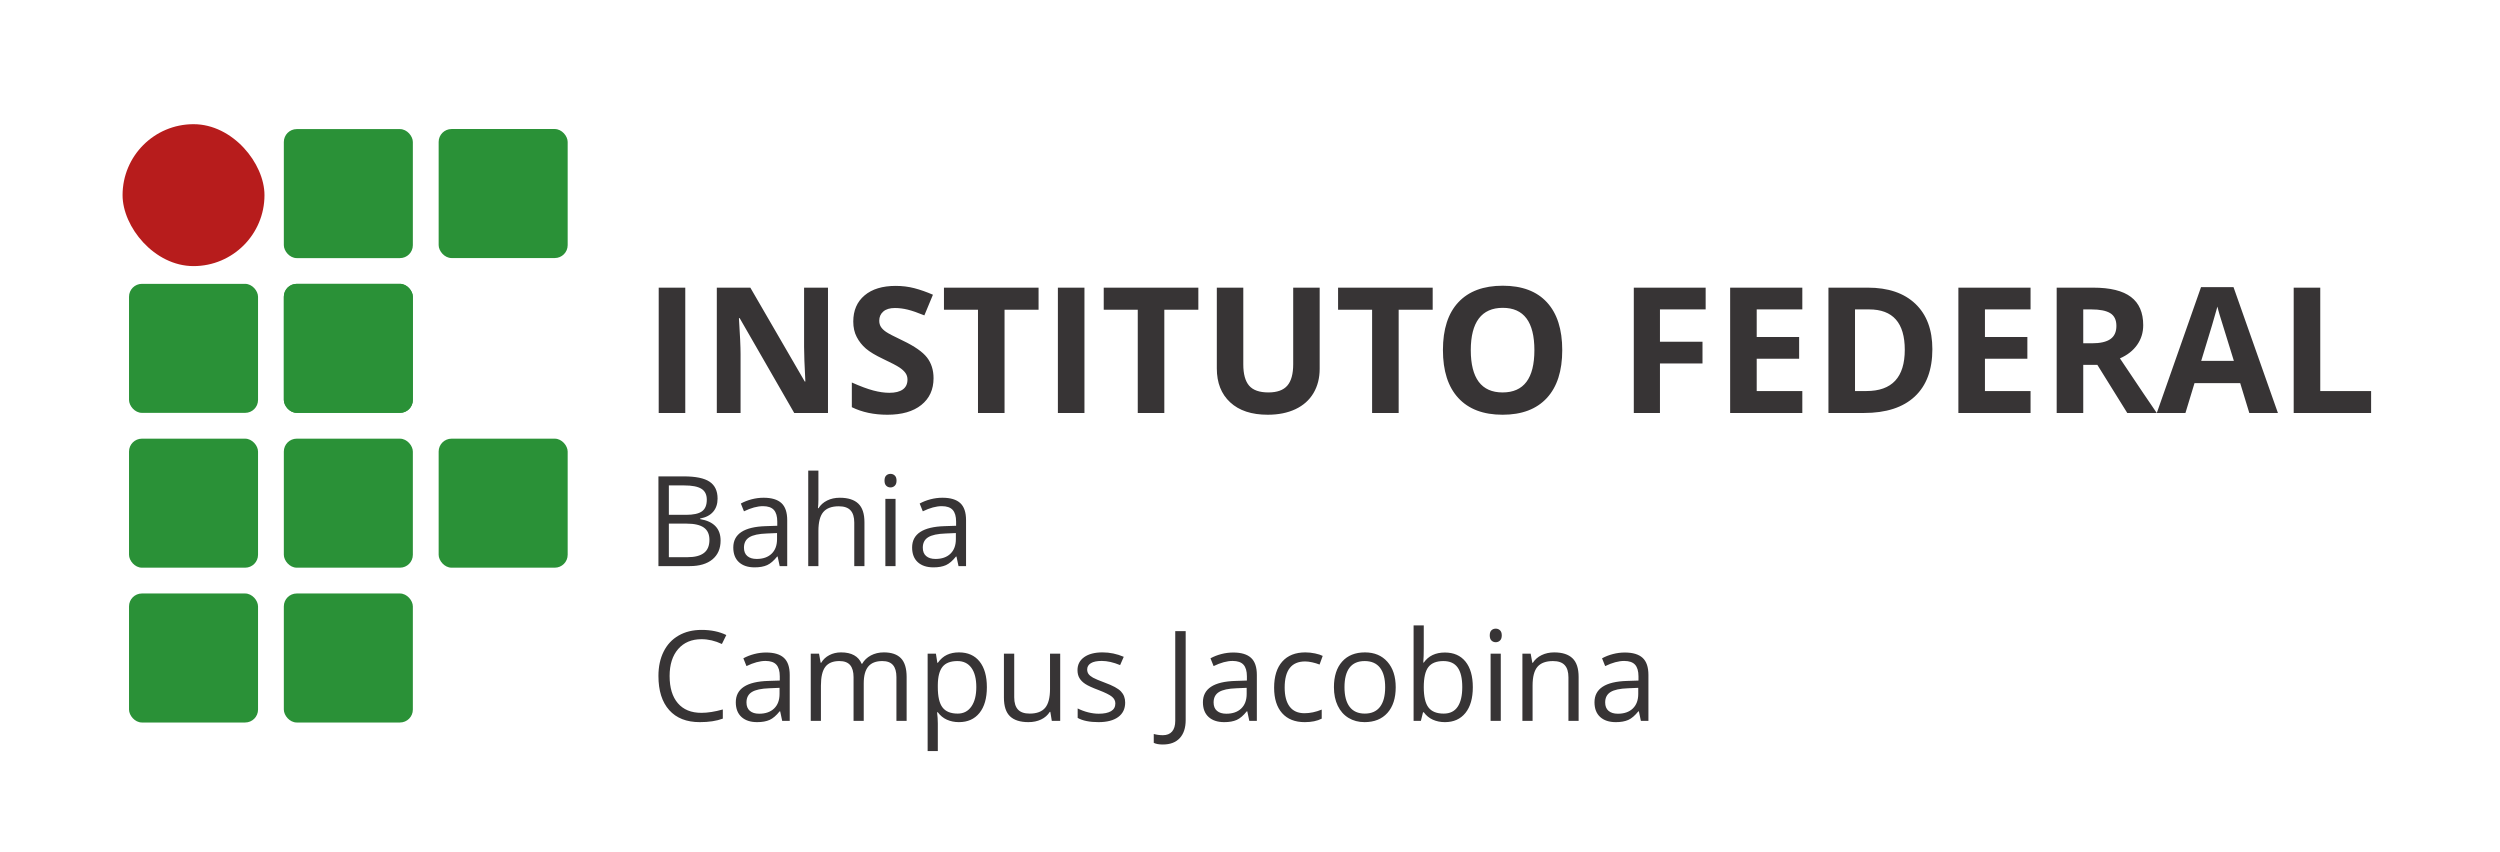 <?xml version="1.0" encoding="UTF-8"?>
<!DOCTYPE svg PUBLIC "-//W3C//DTD SVG 1.1//EN" "http://www.w3.org/Graphics/SVG/1.1/DTD/svg11.dtd">
<!-- Creator: CorelDRAW 2018 (64-Bit) -->
<svg xmlns="http://www.w3.org/2000/svg" xml:space="preserve" width="12.918in" height="4.4in" version="1.1" style="shape-rendering:geometricPrecision; text-rendering:geometricPrecision; image-rendering:optimizeQuality; fill-rule:evenodd; clip-rule:evenodd"
viewBox="0 0 9230.28 3143.85"
 xmlns:xlink="http://www.w3.org/1999/xlink">
 <defs>
  <style type="text/css">
   <![CDATA[
    .fil0 {fill:none}
    .fil2 {fill:#2A9137}
    .fil1 {fill:#B71C1C}
    .fil3 {fill:#373435;fill-rule:nonzero}
   ]]>
  </style>
 </defs>
 <g id="Layer_x0020_1">
  <rect class="fil0" x="-0" y="0" width="9230.28" height="3143.85"/>
  <rect class="fil1" x="452.53" y="458.48" width="523.97" height="523.97" rx="261.99" ry="261.99"/>
  <rect class="fil2" x="1047.95" y="476.58" width="476.34" height="476.34" rx="47.63" ry="47.63"/>
  <rect class="fil2" x="1619.56" y="476.34" width="476.34" height="476.34" rx="47.63" ry="47.63"/>
  <rect class="fil2" x="476.34" y="1047.95" width="476.34" height="476.34" rx="47.63" ry="47.63"/>
  <rect class="fil2" x="1047.95" y="1047.95" width="476.34" height="476.34" rx="47.63" ry="47.63"/>
  <rect class="fil2" x="476.34" y="1619.56" width="476.34" height="476.34" rx="47.63" ry="47.63"/>
  <rect class="fil2" x="1047.95" y="1619.56" width="476.34" height="476.34" rx="47.63" ry="47.63"/>
  <rect class="fil2" x="476.34" y="2191.17" width="476.34" height="476.34" rx="47.63" ry="47.63"/>
  <rect class="fil2" x="1047.95" y="2191.17" width="476.34" height="476.34" rx="47.63" ry="47.63"/>
  <rect class="fil2" x="1047.95" y="1047.95" width="476.34" height="476.34" rx="47.63" ry="47.63"/>
  <path class="fil3" d="M2432.02 1524.75l0 -462.75 98.08 0 0 462.75 -98.08 0zm625 0l-124.65 0 -201.35 -350.09 -2.81 0c3.99,61.9 6.05,105.97 6.05,132.32l0 217.77 -87.71 0 0 -462.75 123.79 0 200.92 346.63 2.27 0c-3.24,-60.17 -4.75,-102.73 -4.75,-127.57l0 -219.06 88.25 0 0 462.75zm389.74 -128.33c0,41.8 -15.12,74.64 -45.15,98.73 -30.03,24.09 -71.94,36.08 -125.52,36.08 -49.37,0 -93.11,-9.29 -131.03,-27.87l0 -91.17c31.22,13.93 57.68,23.76 79.29,29.49 21.6,5.72 41.37,8.53 59.3,8.53 21.6,0 38.13,-4.1 49.58,-12.31 11.56,-8.21 17.28,-20.52 17.28,-36.73 0,-9.07 -2.48,-17.18 -7.56,-24.2 -5.07,-7.13 -12.53,-13.93 -22.36,-20.41 -9.83,-6.59 -29.82,-17.07 -59.95,-31.33 -28.3,-13.4 -49.58,-26.14 -63.73,-38.35 -14.15,-12.21 -25.38,-26.46 -33.81,-42.77 -8.53,-16.2 -12.75,-35.22 -12.75,-56.93 0,-40.94 13.93,-73.13 41.69,-96.57 27.76,-23.44 66.11,-35.11 115.04,-35.11 24.09,0 46.99,2.81 68.92,8.53 21.82,5.73 44.61,13.72 68.48,24.09l-31.65 76.26c-24.73,-10.16 -45.15,-17.18 -61.25,-21.17 -16.2,-3.99 -32.08,-6.05 -47.64,-6.05 -18.58,0 -32.84,4.32 -42.77,12.96 -9.94,8.64 -14.91,19.98 -14.91,33.92 0,8.64 2.05,16.2 6.05,22.58 4,6.48 10.37,12.64 19.12,18.69 8.75,6.05 29.49,16.85 62.22,32.41 43.32,20.74 72.91,41.48 89.01,62.22 15.99,20.85 24.09,46.23 24.09,76.48zm262.16 128.33l-98.08 0 0 -381.09 -125.63 0 0 -81.66 349.33 0 0 81.66 -125.62 0 0 381.09zm196.92 0l0 -462.75 98.08 0 0 462.75 -98.08 0zm392.98 0l-98.08 0 0 -381.09 -125.63 0 0 -81.66 349.33 0 0 81.66 -125.62 0 0 381.09zm573.58 -462.75l0 299.54c0,34.13 -7.67,64.17 -22.9,89.87 -15.34,25.82 -37.37,45.48 -66.32,59.19 -28.95,13.72 -63.08,20.63 -102.62,20.63 -59.41,0 -105.64,-15.23 -138.59,-45.8 -32.94,-30.46 -49.36,-72.16 -49.36,-125.2l0 -298.24 97.76 0 0 283.33c0,35.75 7.24,61.9 21.49,78.53 14.37,16.74 38.13,25.06 71.29,25.06 32.08,0 55.3,-8.43 69.78,-25.17 14.48,-16.74 21.71,-43.1 21.71,-78.96l0 -282.79 97.76 0zm291.65 462.75l-98.08 0 0 -381.09 -125.63 0 0 -81.66 349.33 0 0 81.66 -125.62 0 0 381.09zm603.94 -231.92c0,76.69 -18.9,135.56 -56.92,176.72 -38.02,41.15 -92.46,61.68 -163.33,61.68 -70.86,0 -125.3,-20.52 -163.32,-61.68 -38.02,-41.16 -56.93,-100.24 -56.93,-177.26 0,-77.02 19.01,-135.89 57.14,-176.5 38.02,-40.61 92.68,-60.92 163.76,-60.92 71.08,0 125.52,20.42 163.11,61.36 37.7,40.94 56.49,99.81 56.49,176.61zm-337.67 0c0,51.74 9.83,90.63 29.38,116.88 19.66,26.14 49.04,39.21 88.03,39.21 78.31,0 117.42,-52.06 117.42,-156.09 0,-104.24 -38.89,-156.3 -116.77,-156.3 -39.1,0 -68.49,13.18 -88.36,39.42 -19.77,26.25 -29.71,65.25 -29.71,116.88zm698.45 231.92l-96.57 0 0 -462.75 265.3 0 0 80.37 -168.73 0 0 119.25 157.06 0 0 80.37 -157.06 0 0 182.77zm525.62 0l-266.48 0 0 -462.75 266.48 0 0 80.37 -168.4 0 0 101.76 156.63 0 0 80.37 -156.63 0 0 119.25 168.4 0 0 81.02zm480.15 -235.81c0,76.15 -21.6,134.48 -64.92,174.99 -43.42,40.51 -105.97,60.81 -187.85,60.81l-130.92 0 0 -462.75 145.18 0c75.5,0 134.16,19.98 175.96,59.84 41.69,39.86 62.54,95.6 62.54,167.11zm-101.86 2.48c0,-99.38 -43.86,-149.07 -131.57,-149.07l-52.17 0 0 301.37 42.13 0c94.41,0 141.61,-50.77 141.61,-152.31zm464.38 233.32l-266.48 0 0 -462.75 266.48 0 0 80.37 -168.4 0 0 101.76 156.63 0 0 80.37 -156.63 0 0 119.25 168.4 0 0 81.02zm194.54 -257.3l31.65 0c31,0 53.9,-5.18 68.59,-15.56 14.8,-10.26 22.14,-26.57 22.14,-48.72 0,-21.93 -7.56,-37.59 -22.57,-46.88 -15.12,-9.29 -38.46,-13.94 -70.11,-13.94l-29.71 0 0 125.09zm0 79.72l0 177.58 -98.08 0 0 -462.75 134.81 0c62.87,0 109.32,11.45 139.45,34.35 30.25,22.9 45.26,57.68 45.26,104.24 0,27.22 -7.45,51.42 -22.47,72.7 -14.91,21.17 -36.08,37.8 -63.52,49.8 69.57,104.02 114.93,171.32 136,201.67l-108.88 0 -110.4 -177.58 -52.17 0zm613.12 177.58l-33.6 -110.18 -168.73 0 -33.49 110.18 -105.75 0 163.32 -464.7 119.9 0 163.97 464.7 -105.64 0zm-57.03 -192.49c-31,-99.81 -48.5,-156.31 -52.39,-169.38 -3.89,-13.07 -6.7,-23.44 -8.32,-31 -7.02,27.01 -27.01,93.76 -59.84,200.38l120.55 0zm220.9 192.49l0 -462.75 98.08 0 0 381.74 187.74 0 0 81.02 -285.82 0z"/>
  <path class="fil3" d="M2590.06 2359.94c-36.34,0 -65.11,12.14 -86.22,36.35 -21.04,24.28 -31.55,57.46 -31.55,99.6 0,43.39 10.13,76.87 30.47,100.46 20.26,23.66 49.26,35.49 86.92,35.49 23.04,0 49.41,-4.18 79.03,-12.45l0 33.79c-22.97,8.66 -51.27,12.99 -84.99,12.99 -48.79,0 -86.46,-14.77 -112.9,-44.39 -26.52,-29.62 -39.82,-71.69 -39.82,-126.21 0,-34.18 6.42,-64.11 19.18,-89.78 12.76,-25.67 31.17,-45.47 55.29,-59.31 24.05,-13.92 52.43,-20.88 85.06,-20.88 34.8,0 65.11,6.34 91.1,18.95l-16.32 33.1c-25.06,-11.83 -50.11,-17.71 -75.25,-17.71zm297.88 301.59l-7.5 -35.34 -1.86 0c-12.37,15.54 -24.67,26.14 -36.96,31.71 -12.37,5.49 -27.69,8.27 -46.09,8.27 -24.67,0 -43.92,-6.34 -57.92,-19.02 -13.92,-12.76 -20.96,-30.78 -20.96,-54.29 0,-50.19 40.13,-76.48 120.25,-78.88l42.14 -1.39 0 -15.39c0,-19.41 -4.18,-33.8 -12.53,-43.08 -8.43,-9.28 -21.81,-13.92 -40.21,-13.92 -20.72,0 -44.08,6.34 -70.22,19.02l-11.52 -28.77c12.22,-6.65 25.6,-11.91 40.14,-15.7 14.61,-3.79 29.23,-5.65 43.85,-5.65 29.62,0 51.5,6.57 65.81,19.72 14.31,13.15 21.42,34.18 21.42,63.18l0 169.51 -27.84 0zm-84.99 -26.45c23.43,0 41.84,-6.42 55.14,-19.26 13.38,-12.84 20.11,-30.78 20.11,-53.9l0 -22.43 -37.66 1.62c-29.85,1.01 -51.43,5.65 -64.65,13.92 -13.22,8.2 -19.8,21.03 -19.8,38.36 0,13.61 4.1,23.97 12.37,31.01 8.2,7.11 19.72,10.67 34.49,10.67zm506.76 26.45l0 -161.55c0,-19.72 -4.18,-34.57 -12.68,-44.47 -8.43,-9.9 -21.58,-14.85 -39.36,-14.85 -23.43,0 -40.68,6.73 -51.89,20.18 -11.13,13.46 -16.78,34.1 -16.78,62.02l0 138.65 -37.58 0 0 -161.55c0,-19.72 -4.25,-34.57 -12.68,-44.47 -8.43,-9.9 -21.65,-14.85 -39.67,-14.85 -23.51,0 -40.76,7.04 -51.74,21.19 -10.9,14.07 -16.39,37.27 -16.39,69.44l0 130.23 -37.58 0 0 -248.24 30.55 0 6.11 33.87 1.85 0c7.04,-12.06 17.09,-21.5 30.01,-28.3 12.91,-6.8 27.37,-10.21 43.38,-10.21 38.74,0 64.18,14.07 76.09,42.14l1.78 0c7.42,-12.99 18.17,-23.28 32.17,-30.85 14.07,-7.5 30.08,-11.29 48.02,-11.29 28.07,0 49.11,7.19 63.1,21.65 13.92,14.39 20.96,37.51 20.96,69.21l0 162.01 -37.66 0zm230.76 4.64c-16.16,0 -30.93,-3.02 -44.31,-8.97 -13.3,-5.96 -24.59,-15.16 -33.64,-27.53l-2.71 0c1.78,14.46 2.71,28.23 2.71,41.22l0 102 -37.58 0 0 -359.59 30.55 0 5.26 33.87 1.78 0c9.67,-13.61 20.96,-23.43 33.8,-29.46 12.84,-6.03 27.53,-9.05 44.16,-9.05 32.94,0 58.38,11.29 76.33,33.79 17.86,22.5 26.83,54.06 26.83,94.73 0,40.83 -9.13,72.54 -27.3,95.12 -18.25,22.58 -43.46,33.87 -75.86,33.87zm-5.41 -225.5c-25.37,0 -43.77,7.04 -55.06,21.04 -11.37,14.07 -17.17,36.42 -17.48,67.12l0 8.35c0,34.88 5.8,59.86 17.48,74.86 11.6,15.08 30.32,22.58 55.99,22.58 21.42,0 38.28,-8.66 50.42,-26.06 12.14,-17.4 18.25,-41.3 18.25,-71.84 0,-30.93 -6.11,-54.67 -18.25,-71.22 -12.14,-16.55 -29.31,-24.83 -51.35,-24.83zm209.57 -27.38l0 161.08c0,20.18 4.56,35.34 13.84,45.32 9.2,9.98 23.66,14.92 43.31,14.92 25.98,0 44.93,-7.11 56.99,-21.27 11.99,-14.23 18.02,-37.43 18.02,-69.6l0 -130.46 37.58 0 0 248.24 -31.01 0 -5.41 -33.17 -2.09 0c-7.66,12.22 -18.41,21.57 -32.09,28.07 -13.61,6.5 -29.23,9.74 -46.79,9.74 -30.23,0 -52.82,-7.19 -67.9,-21.5 -15,-14.38 -22.5,-37.35 -22.5,-68.9l0 -162.48 38.05 0zm409.63 180.57c0,23.12 -8.66,40.99 -25.83,53.51 -17.24,12.53 -41.37,18.79 -72.54,18.79 -32.86,0 -58.54,-5.18 -77.02,-15.62l0 -34.95c11.99,6.03 24.75,10.82 38.43,14.3 13.69,3.48 26.83,5.18 39.52,5.18 19.64,0 34.72,-3.17 45.32,-9.43 10.6,-6.26 15.85,-15.78 15.85,-28.61 0,-9.67 -4.18,-17.94 -12.61,-24.83 -8.35,-6.88 -24.67,-15 -49.03,-24.36 -23.12,-8.66 -39.52,-16.16 -49.26,-22.58 -9.74,-6.42 -17.01,-13.69 -21.73,-21.89 -4.8,-8.12 -7.11,-17.86 -7.11,-29.23 0,-20.26 8.2,-36.19 24.67,-47.95 16.47,-11.68 39.05,-17.55 67.74,-17.55 26.68,0 52.82,5.41 78.34,16.32l-13.38 30.62c-24.9,-10.28 -47.48,-15.39 -67.66,-15.39 -17.87,0 -31.32,2.78 -40.37,8.35 -9.05,5.65 -13.61,13.3 -13.61,23.12 0,6.65 1.7,12.3 5.11,17.01 3.4,4.64 8.89,9.13 16.47,13.38 7.5,4.17 22.04,10.36 43.46,18.33 29.46,10.75 49.34,21.58 59.7,32.4 10.36,10.91 15.54,24.59 15.54,41.06zm139.12 154.89c-14.23,0 -25.37,-2.01 -33.56,-6.11l0 -32.79c10.75,3.02 21.89,4.56 33.56,4.56 14.92,0 26.29,-4.56 34.1,-13.61 7.73,-9.05 11.68,-22.12 11.68,-39.21l0 -331.36 38.51 0 0 328.12c0,28.69 -7.27,50.96 -21.81,66.74 -14.46,15.78 -35.34,23.66 -62.48,23.66zm319.22 -87.23l-7.5 -35.34 -1.86 0c-12.37,15.54 -24.67,26.14 -36.96,31.71 -12.37,5.49 -27.69,8.27 -46.09,8.27 -24.67,0 -43.92,-6.34 -57.92,-19.02 -13.92,-12.76 -20.96,-30.78 -20.96,-54.29 0,-50.19 40.13,-76.48 120.25,-78.88l42.14 -1.39 0 -15.39c0,-19.41 -4.18,-33.8 -12.53,-43.08 -8.43,-9.28 -21.81,-13.92 -40.21,-13.92 -20.72,0 -44.08,6.34 -70.22,19.02l-11.52 -28.77c12.22,-6.65 25.6,-11.91 40.14,-15.7 14.61,-3.79 29.23,-5.65 43.85,-5.65 29.62,0 51.5,6.57 65.81,19.72 14.31,13.15 21.42,34.18 21.42,63.18l0 169.51 -27.84 0zm-84.99 -26.45c23.43,0 41.84,-6.42 55.14,-19.26 13.38,-12.84 20.11,-30.78 20.11,-53.9l0 -22.43 -37.66 1.62c-29.85,1.01 -51.43,5.65 -64.65,13.92 -13.22,8.2 -19.8,21.03 -19.8,38.36 0,13.61 4.1,23.97 12.37,31.01 8.2,7.11 19.72,10.67 34.49,10.67zm289.61 31.09c-35.96,0 -63.8,-11.06 -83.52,-33.17 -19.72,-22.19 -29.54,-53.51 -29.54,-93.96 0,-41.6 9.98,-73.7 30.01,-96.35 20.03,-22.66 48.49,-34.03 85.53,-34.03 11.91,0 23.82,1.31 35.8,3.87 11.91,2.55 21.27,5.57 28.07,9.12l-11.6 31.94c-8.28,-3.33 -17.32,-6.03 -27.14,-8.27 -9.82,-2.17 -18.48,-3.25 -26.06,-3.25 -50.42,0 -75.63,32.17 -75.63,96.51 0,30.47 6.11,53.9 18.4,70.22 12.37,16.32 30.55,24.44 54.75,24.44 20.64,0 41.91,-4.48 63.64,-13.38l0 33.41c-16.63,8.58 -37.51,12.91 -62.72,12.91zm335.93 -128.99c0,40.52 -10.21,72.15 -30.54,94.89 -20.42,22.73 -48.57,34.1 -84.53,34.1 -22.19,0 -41.91,-5.18 -59.16,-15.62 -17.17,-10.44 -30.47,-25.44 -39.82,-44.93 -9.43,-19.49 -14.08,-42.3 -14.08,-68.44 0,-40.52 10.13,-72.07 30.39,-94.65 20.18,-22.58 48.33,-33.87 84.21,-33.87 34.8,0 62.33,11.52 82.82,34.65 20.49,23.12 30.7,54.44 30.7,93.88zm-189.15 0c0,31.71 6.34,55.91 19.02,72.54 12.68,16.63 31.32,24.9 55.99,24.9 24.59,0 43.31,-8.27 56.07,-24.82 12.76,-16.55 19.1,-40.76 19.1,-72.62 0,-31.55 -6.34,-55.52 -19.1,-71.92 -12.76,-16.39 -31.63,-24.59 -56.53,-24.59 -24.67,0 -43.23,8.04 -55.75,24.21 -12.53,16.16 -18.79,40.29 -18.79,72.3zm370.65 -128.06c32.63,0 58,11.14 76.1,33.41 18.02,22.35 27.06,53.9 27.06,94.65 0,40.83 -9.13,72.54 -27.3,95.12 -18.25,22.58 -43.46,33.87 -75.86,33.87 -16.16,0 -30.93,-3.02 -44.31,-8.97 -13.3,-5.96 -24.59,-15.16 -33.64,-27.53l-2.71 0 -7.96 31.86 -26.91 0 0 -352.63 37.58 0 0 85.68c0,19.18 -0.62,36.42 -1.78,51.73l1.78 0c17.56,-24.83 43.54,-37.2 77.95,-37.2zm-5.41 31.55c-25.67,0 -44.16,7.35 -55.53,22.12 -11.37,14.7 -17.01,39.52 -17.01,74.39 0,34.88 5.8,59.86 17.48,74.86 11.6,15.08 30.32,22.58 55.99,22.58 23.12,0 40.37,-8.43 51.66,-25.29 11.37,-16.78 17.01,-40.99 17.01,-72.62 0,-32.32 -5.65,-56.37 -17.01,-72.23 -11.29,-15.85 -28.84,-23.82 -52.58,-23.82zm211.81 220.86l-37.58 0 0 -248.24 37.58 0 0 248.24zm-40.75 -315.67c0,-8.59 2.09,-14.85 6.34,-18.87 4.25,-4.02 9.51,-6.03 15.85,-6.03 6.03,0 11.29,2.01 15.62,6.11 4.41,4.1 6.57,10.36 6.57,18.79 0,8.51 -2.17,14.85 -6.57,18.95 -4.33,4.17 -9.59,6.26 -15.62,6.26 -6.34,0 -11.6,-2.09 -15.85,-6.26 -4.25,-4.1 -6.34,-10.44 -6.34,-18.95zm290.54 315.67l0 -160.62c0,-20.26 -4.56,-35.34 -13.84,-45.32 -9.2,-9.98 -23.66,-14.93 -43.3,-14.93 -25.98,0 -45.01,7.04 -57.07,21.04 -12.14,14.07 -18.17,37.27 -18.17,69.6l0 130.23 -37.58 0 0 -248.24 30.55 0 6.11 33.87 1.85 0c7.73,-12.22 18.48,-21.73 32.4,-28.46 13.92,-6.73 29.38,-10.05 46.48,-10.05 29.93,0 52.43,7.19 67.51,21.65 15.16,14.39 22.66,37.51 22.66,69.21l0 162.01 -37.58 0zm267.49 0l-7.5 -35.34 -1.86 0c-12.37,15.54 -24.67,26.14 -36.96,31.71 -12.37,5.49 -27.69,8.27 -46.09,8.27 -24.67,0 -43.92,-6.34 -57.92,-19.02 -13.92,-12.76 -20.96,-30.78 -20.96,-54.29 0,-50.19 40.13,-76.48 120.25,-78.88l42.14 -1.39 0 -15.39c0,-19.41 -4.18,-33.8 -12.53,-43.08 -8.43,-9.28 -21.81,-13.92 -40.21,-13.92 -20.72,0 -44.08,6.34 -70.22,19.02l-11.52 -28.77c12.22,-6.65 25.6,-11.91 40.14,-15.7 14.61,-3.79 29.23,-5.65 43.85,-5.65 29.62,0 51.5,6.57 65.81,19.72 14.31,13.15 21.42,34.18 21.42,63.18l0 169.51 -27.84 0zm-84.99 -26.45c23.43,0 41.84,-6.42 55.14,-19.26 13.38,-12.84 20.11,-30.78 20.11,-53.9l0 -22.43 -37.66 1.62c-29.85,1.01 -51.43,5.65 -64.65,13.92 -13.22,8.2 -19.8,21.03 -19.8,38.36 0,13.61 4.1,23.97 12.37,31.01 8.2,7.11 19.72,10.67 34.49,10.67z"/>
  <path class="fil3" d="M2430.99 1758.8l93.57 0c43.93,0 75.79,6.57 95.35,19.72 19.64,13.15 29.46,33.95 29.46,62.33 0,19.64 -5.41,35.88 -16.39,48.64 -10.98,12.76 -26.91,21.03 -47.95,24.82l0 2.24c50.34,8.59 75.48,35.03 75.48,79.27 0,29.62 -10.05,52.74 -30.01,69.37 -20.03,16.63 -48.02,24.9 -83.98,24.9l-115.53 0 0 -331.29zm38.51 141.98l63.41 0c27.22,0 46.79,-4.25 58.7,-12.84 11.99,-8.51 17.94,-22.89 17.94,-43.15 0,-18.56 -6.65,-32.02 -19.95,-40.21 -13.3,-8.27 -34.41,-12.37 -63.41,-12.37l-56.69 0 0 108.57zm0 32.48l0 123.89 69.14 0c26.68,0 46.86,-5.18 60.32,-15.54 13.53,-10.28 20.34,-26.52 20.34,-48.56 0,-20.49 -6.96,-35.65 -20.72,-45.32 -13.84,-9.67 -34.88,-14.46 -63.1,-14.46l-65.97 0zm409.16 156.83l-7.5 -35.34 -1.86 0c-12.37,15.54 -24.67,26.14 -36.96,31.71 -12.37,5.49 -27.69,8.27 -46.09,8.27 -24.67,0 -43.92,-6.34 -57.92,-19.02 -13.92,-12.76 -20.96,-30.78 -20.96,-54.29 0,-50.19 40.13,-76.48 120.25,-78.88l42.14 -1.39 0 -15.39c0,-19.41 -4.18,-33.8 -12.53,-43.08 -8.43,-9.28 -21.81,-13.92 -40.21,-13.92 -20.72,0 -44.08,6.34 -70.22,19.02l-11.52 -28.77c12.22,-6.65 25.6,-11.91 40.14,-15.7 14.61,-3.79 29.23,-5.65 43.85,-5.65 29.62,0 51.5,6.57 65.81,19.72 14.31,13.15 21.42,34.18 21.42,63.18l0 169.51 -27.84 0zm-84.99 -26.45c23.43,0 41.84,-6.42 55.14,-19.26 13.38,-12.84 20.11,-30.78 20.11,-53.9l0 -22.43 -37.66 1.62c-29.85,1.01 -51.43,5.65 -64.65,13.92 -13.22,8.2 -19.8,21.03 -19.8,38.36 0,13.61 4.1,23.97 12.37,31.01 8.2,7.11 19.72,10.67 34.49,10.67zm360.37 26.45l0 -160.62c0,-20.26 -4.56,-35.34 -13.84,-45.32 -9.2,-9.98 -23.66,-14.93 -43.3,-14.93 -26.14,0 -45.16,7.11 -57.23,21.27 -11.99,14.23 -18.02,37.51 -18.02,69.83l0 129.76 -37.58 0 0 -352.63 37.58 0 0 106.8c0,12.84 -0.62,23.51 -1.78,31.94l2.24 0c7.43,-11.91 17.94,-21.34 31.63,-28.23 13.69,-6.88 29.31,-10.28 46.79,-10.28 30.39,0 53.2,7.19 68.36,21.65 15.16,14.39 22.74,37.35 22.74,68.75l0 162.01 -37.58 0zm152.42 0l-37.58 0 0 -248.24 37.58 0 0 248.24zm-40.75 -315.67c0,-8.59 2.09,-14.85 6.34,-18.87 4.25,-4.02 9.51,-6.03 15.85,-6.03 6.03,0 11.29,2.01 15.62,6.11 4.41,4.1 6.57,10.36 6.57,18.79 0,8.51 -2.17,14.85 -6.57,18.95 -4.33,4.17 -9.59,6.26 -15.62,6.26 -6.34,0 -11.6,-2.09 -15.85,-6.26 -4.25,-4.1 -6.34,-10.44 -6.34,-18.95zm273.21 315.67l-7.5 -35.34 -1.86 0c-12.37,15.54 -24.67,26.14 -36.96,31.71 -12.37,5.49 -27.69,8.27 -46.09,8.27 -24.67,0 -43.92,-6.34 -57.92,-19.02 -13.92,-12.76 -20.96,-30.78 -20.96,-54.29 0,-50.19 40.13,-76.48 120.25,-78.88l42.14 -1.39 0 -15.39c0,-19.41 -4.18,-33.8 -12.53,-43.08 -8.43,-9.28 -21.81,-13.92 -40.21,-13.92 -20.72,0 -44.08,6.34 -70.22,19.02l-11.52 -28.77c12.22,-6.65 25.6,-11.91 40.14,-15.7 14.61,-3.79 29.23,-5.65 43.85,-5.65 29.62,0 51.5,6.57 65.81,19.72 14.31,13.15 21.42,34.18 21.42,63.18l0 169.51 -27.84 0zm-84.99 -26.45c23.43,0 41.84,-6.42 55.14,-19.26 13.38,-12.84 20.11,-30.78 20.11,-53.9l0 -22.43 -37.66 1.62c-29.85,1.01 -51.43,5.65 -64.65,13.92 -13.22,8.2 -19.8,21.03 -19.8,38.36 0,13.61 4.1,23.97 12.37,31.01 8.2,7.11 19.72,10.67 34.49,10.67z"/>
  <rect class="fil2" x="1619.56" y="1619.56" width="476.34" height="476.34" rx="47.63" ry="47.63"/>
 </g>
</svg>
